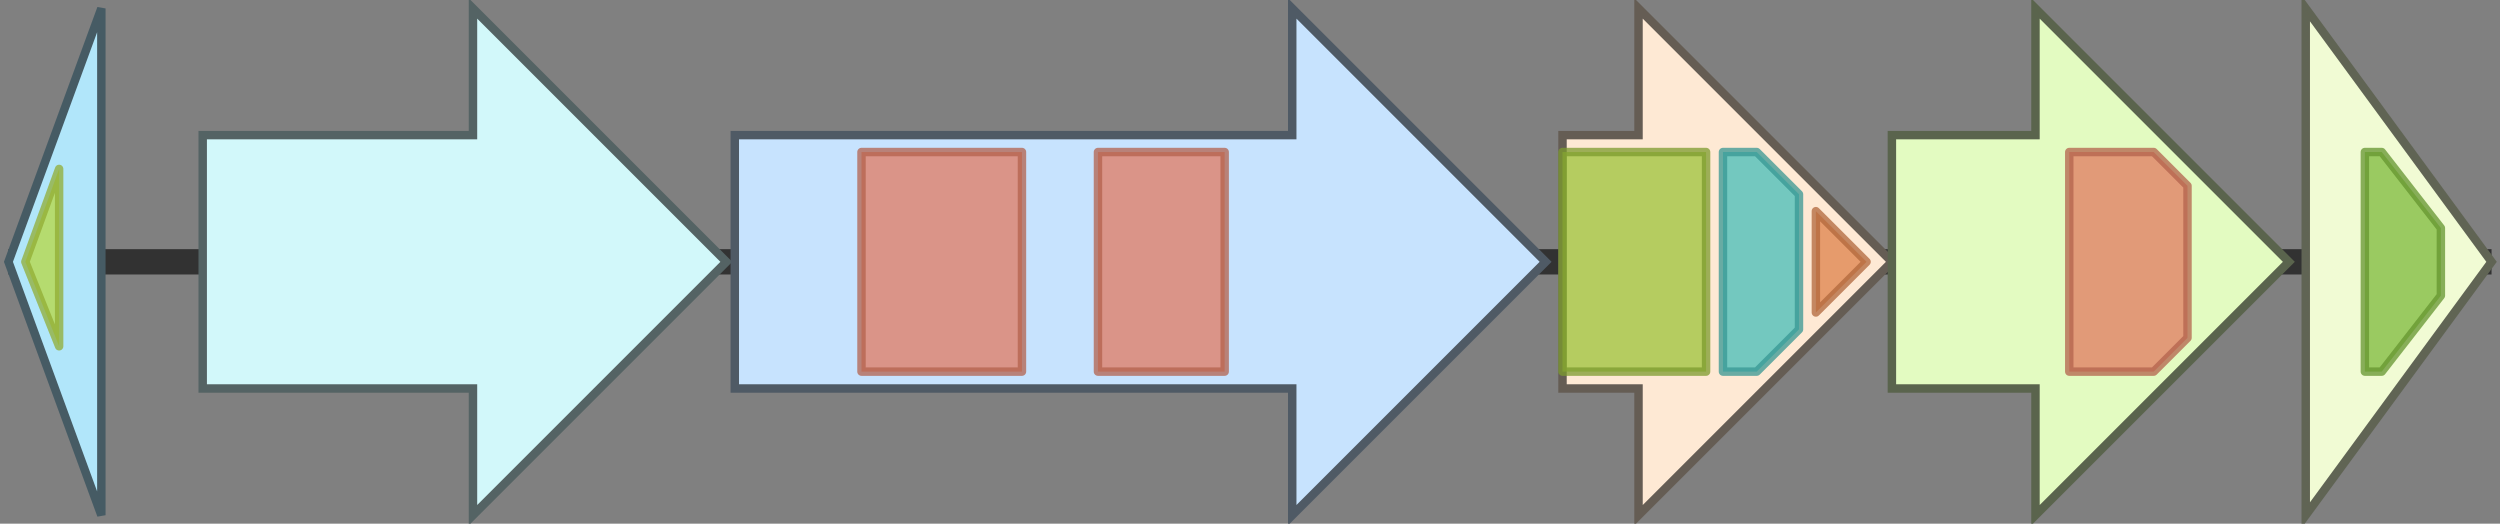 <svg version="1.1" baseProfile="full" xmlns="http://www.w3.org/2000/svg" width="296" height="62">
	<rect width="100%" height="100%" fill="#808080" stroke="none"/>
	<line x1="1" y1="31" x2="295" y2="31" style="stroke:rgb(50,50,50); stroke-width:3 "/>
	<g>
		<title>phyA</title>
		<polygon class="phyA" points="12,16 12,16 12,1 1,31 12,61 12,46 12,46" fill="rgb(177,230,250)" fill-opacity="1.0" stroke="rgb(70,91,100)" stroke-width="1" />
		<g>
			<title>PF05159</title>
			<polygon class="PF05159" points="3,31 7,20 7,41" stroke-linejoin="round" width="6" height="26" fill="rgb(183,215,64)" stroke="rgb(146,172,51)" stroke-width="1" opacity="0.75" />
		</g>
	</g>
	<g>
		<title>fcbE</title>
		<polygon class="fcbE" points="24,16 56,16 56,1 86,31 56,61 56,46 24,46" fill="rgb(210,248,250)" fill-opacity="1.0" stroke="rgb(84,99,100)" stroke-width="1" />
	</g>
	<g>
		<title>fcbD</title>
		<polygon class="fcbD" points="87,16 153,16 153,1 183,31 153,61 153,46 87,46" fill="rgb(199,227,254)" fill-opacity="1.0" stroke="rgb(79,90,101)" stroke-width="1" />
		<g>
			<title>PF00535</title>
			<rect class="PF00535" x="102" y="18" stroke-linejoin="round" width="19" height="26" fill="rgb(224,122,96)" stroke="rgb(179,97,76)" stroke-width="1" opacity="0.75" />
		</g>
		<g>
			<title>PF00535</title>
			<rect class="PF00535" x="130" y="18" stroke-linejoin="round" width="15" height="26" fill="rgb(224,122,96)" stroke="rgb(179,97,76)" stroke-width="1" opacity="0.75" />
		</g>
	</g>
	<g>
		<title>fcbC</title>
		<polygon class="fcbC" points="185,16 194,16 194,1 224,31 194,61 194,46 185,46" fill="rgb(254,233,212)" fill-opacity="1.0" stroke="rgb(101,93,84)" stroke-width="1" />
		<g>
			<title>PF03721</title>
			<rect class="PF03721" x="185" y="18" stroke-linejoin="round" width="17" height="26" fill="rgb(156,194,58)" stroke="rgb(124,155,46)" stroke-width="1" opacity="0.75" />
		</g>
		<g>
			<title>PF00984</title>
			<polygon class="PF00984" points="204,18 208,18 213,23 213,39 208,44 204,44" stroke-linejoin="round" width="9" height="26" fill="rgb(69,189,184)" stroke="rgb(55,151,147)" stroke-width="1" opacity="0.75" />
		</g>
		<g>
			<title>PF03720</title>
			<polygon class="PF03720" points="215,25 221,31 215,37" stroke-linejoin="round" width="8" height="26" fill="rgb(221,130,74)" stroke="rgb(176,103,59)" stroke-width="1" opacity="0.75" />
		</g>
	</g>
	<g>
		<title>fcbB</title>
		<polygon class="fcbB" points="224,16 241,16 241,1 271,31 241,61 241,46 224,46" fill="rgb(227,251,193)" fill-opacity="1.0" stroke="rgb(90,100,77)" stroke-width="1" />
		<g>
			<title>PF00535</title>
			<polygon class="PF00535" points="245,18 255,18 259,22 259,40 255,44 245,44" stroke-linejoin="round" width="14" height="26" fill="rgb(224,122,96)" stroke="rgb(179,97,76)" stroke-width="1" opacity="0.75" />
		</g>
	</g>
	<g>
		<title>hexD</title>
		<polygon class="hexD" points="273,16 273,16 273,1 295,31 273,61 273,46 273,46" fill="rgb(241,251,212)" fill-opacity="1.0" stroke="rgb(96,100,84)" stroke-width="1" />
		<g>
			<title>PF02563</title>
			<polygon class="PF02563" points="280,18 282,18 289,27 289,35 282,44 280,44" stroke-linejoin="round" width="9" height="26" fill="rgb(125,185,59)" stroke="rgb(100,148,47)" stroke-width="1" opacity="0.75" />
		</g>
	</g>
</svg>
